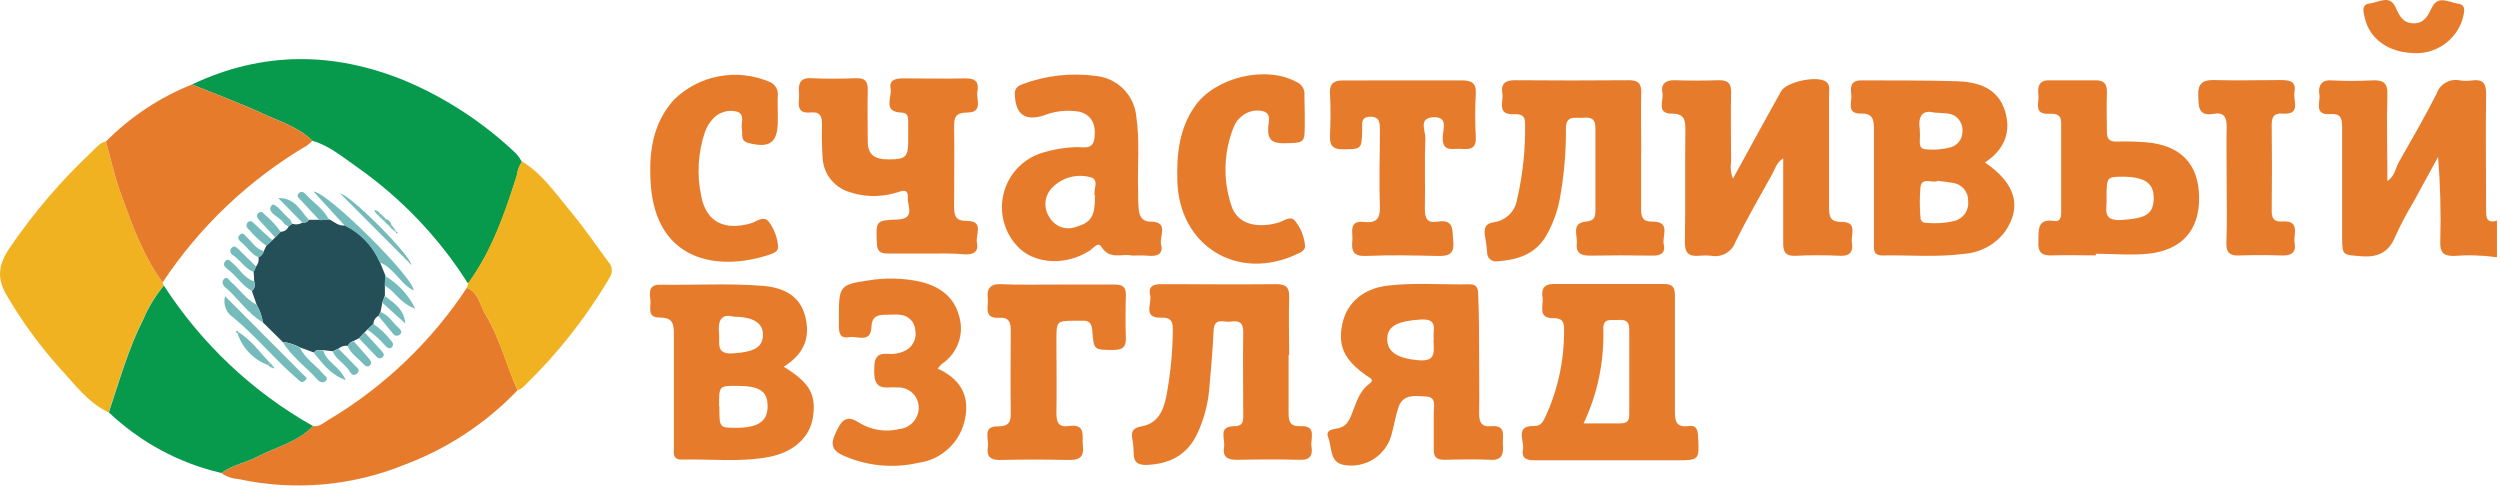 <svg width="311" height="61" viewBox="0 0 311 61" fill="none" xmlns="http://www.w3.org/2000/svg">
<g clip-path="url(#clip0_3_261)">
<path d="M310.62 32C308.834 31.752 307.027 31.698 305.23 31.84C303.92 31.84 303.54 31.38 303.57 30.09C303.668 26.565 303.578 23.036 303.3 19.52C302.26 21.414 301.227 23.304 300.2 25.19C299.388 26.538 298.654 27.93 298 29.36C297.17 31.41 295.81 32.06 293.66 31.87C291.51 31.68 291.36 31.87 291.36 29.54C291.36 24.93 291.36 20.33 291.36 15.72C291.36 14.62 291.09 14.1 289.9 14.19C287.77 14.35 288.7 12.69 288.53 11.73C288.36 10.77 288.73 9.91 290 10C291.689 10.085 293.381 10.085 295.07 10C296.49 9.91 297.07 10.34 296.99 11.84C296.89 15.33 296.99 18.84 296.99 22.53C297.93 21.89 297.99 20.95 298.37 20.25C299.99 17.41 301.62 14.58 303.1 11.68C303.291 11.092 303.693 10.595 304.229 10.285C304.764 9.975 305.395 9.874 306 10C306.521 10.075 307.049 10.075 307.57 10C308.87 9.84 309.28 10.36 309.27 11.68C309.2 16.46 309.27 21.24 309.27 26.02C309.27 27.02 309.27 27.86 310.67 27.43L310.62 32Z" fill="#E77B2C"/>
<path d="M23.88 10.51C32.6 6.38 41.42 6.4 50.29 10C55.458 12.171 60.186 15.269 64.24 19.14C64.507 19.446 64.739 19.782 64.93 20.14C64.575 20.67 64.353 21.277 64.28 21.91C62.8 26.58 61.22 31.2 58.28 35.22H58.19C54.586 29.536 49.892 24.622 44.38 20.76C42.63 19.54 40.97 18.12 38.86 17.51C37.12 15.8 34.8 15.11 32.68 14.13C29.8 12.81 26.81 11.7 23.88 10.51Z" fill="#07994C"/>
<path d="M13.51 51.31C10.9 50.07 9.25 47.74 7.37 45.72C4.921 42.982 2.751 40.007 0.89 36.84C-0.42 34.7 -0.25 32.98 1.2 30.84C4.183 26.462 7.637 22.424 11.5 18.8C12.01 18.33 12.43 17.73 13.18 17.6C13.77 19.7 14.23 21.86 14.97 23.91C16.38 27.81 17.74 31.74 20.23 35.13L20.36 35.54C19.323 36.779 18.474 38.164 17.84 39.65C15.94 43.37 14.83 47.38 13.51 51.31Z" fill="#F1B222"/>
<path d="M215.58 22.22C217.66 18.45 219.58 14.89 221.58 11.34C222.24 10.16 226.16 9.34 227.19 10.19C227.72 10.62 227.53 11.27 227.53 11.83C227.53 16.49 227.53 21.15 227.53 25.83C227.53 27.04 227.74 27.63 229.14 27.61C231.14 27.61 230.21 29.24 230.38 30.21C230.55 31.18 230.22 31.87 228.98 31.82C227.12 31.74 225.25 31.72 223.39 31.82C222.1 31.89 221.81 31.32 221.83 30.17C221.83 26.75 221.83 23.33 221.83 19.71C220.97 20.23 220.83 21.01 220.48 21.63C218.93 24.43 217.32 27.2 215.9 30.07C215.693 30.673 215.276 31.181 214.725 31.502C214.174 31.823 213.527 31.936 212.9 31.82C212.378 31.77 211.852 31.77 211.33 31.82C210.11 31.91 209.58 31.49 209.6 30.14C209.68 25.48 209.6 20.81 209.66 16.14C209.66 14.92 209.53 14.14 208.02 14.14C205.95 14.14 207.02 12.48 206.8 11.52C206.58 10.56 207.15 9.95 208.28 9.98C210.15 10.04 212.01 10.04 213.88 9.98C215.05 9.98 215.38 10.45 215.35 11.55C215.29 14.41 215.35 17.26 215.35 20.12C215.231 20.828 215.311 21.555 215.58 22.22Z" fill="#E77B2C"/>
<path d="M64.38 48.55C60.465 52.641 55.681 55.799 50.38 57.79C43.807 60.472 36.576 61.1 29.64 59.59C28.885 59.543 28.158 59.287 27.54 58.85C28.9 57.85 30.59 57.56 32.06 56.8C34.38 55.58 37.06 54.98 38.93 53C39.71 53.14 40.24 52.61 40.82 52.26C47.748 48.146 53.652 42.515 58.09 35.79C59.57 36.4 59.7 37.97 60.39 39.11C62.19 42.05 63 45.45 64.38 48.55Z" fill="#E77B2C"/>
<path d="M200.35 57.26H191.27C190.27 57.26 189.21 57.32 189.46 55.9C189.65 54.84 188.39 52.9 190.89 53C191.71 53 191.97 52.43 192.25 51.85C193.835 48.403 194.628 44.644 194.57 40.85C194.57 39.85 194.15 39.57 193.21 39.58C191.21 39.58 192.05 37.99 191.89 37.01C191.73 36.03 192.01 35.33 193.24 35.33C197.84 35.33 202.44 35.33 207.04 35.33C208.37 35.33 208.36 36.11 208.36 37.05C208.36 41.76 208.36 46.48 208.36 51.19C208.36 52.45 208.55 53.19 210.05 53C210.99 52.86 211.2 53.41 211.24 54.26C211.4 57.26 211.43 57.26 208.43 57.26H200.35ZM197 52.67C198.74 52.67 200.13 52.67 201.52 52.67C202.32 52.67 202.69 52.43 202.68 51.58C202.68 48.03 202.68 44.48 202.68 40.93C202.68 39.77 201.97 39.77 201.17 39.81C200.37 39.85 199.44 39.55 199.45 40.89C199.578 44.955 198.738 48.993 197 52.67Z" fill="#E77B2C"/>
<path d="M246.92 20.21C250.75 22.79 251.59 25.75 249.39 28.86C248.784 29.649 248.016 30.3 247.138 30.769C246.261 31.238 245.293 31.515 244.3 31.58C240.94 32.03 237.55 31.71 234.18 31.78C232.96 31.78 233.12 30.97 233.12 30.22C233.12 25.5 233.12 20.79 233.12 16.07C233.12 14.83 232.95 14.07 231.46 14.13C229.64 14.13 230.41 12.69 230.3 11.8C230.19 10.91 230.16 10 231.52 10C235.52 10 239.44 10 243.4 10.1C246.02 10.18 248.5 10.92 249.4 13.74C250.26 16.41 249.33 18.65 246.92 20.21ZM241.09 22.5C240.36 22.85 239.09 21.97 238.91 23.26C238.795 24.527 238.795 25.803 238.91 27.07C238.905 27.158 238.92 27.246 238.952 27.328C238.984 27.41 239.034 27.483 239.098 27.544C239.161 27.605 239.237 27.651 239.321 27.68C239.404 27.709 239.492 27.719 239.58 27.71C240.788 27.836 242.009 27.755 243.19 27.47C243.714 27.322 244.167 26.991 244.47 26.539C244.772 26.086 244.903 25.541 244.84 25C244.859 24.466 244.682 23.945 244.344 23.532C244.005 23.119 243.527 22.845 243 22.76C242.35 22.64 241.71 22.58 241.09 22.5ZM240.57 14C239.23 13.64 238.57 14.38 238.82 16.07C238.855 16.596 238.855 17.124 238.82 17.65C238.82 18.17 238.96 18.56 239.59 18.57C240.637 18.679 241.695 18.591 242.71 18.31C243.102 18.189 243.448 17.951 243.7 17.627C243.953 17.303 244.099 16.91 244.12 16.5C244.171 16.124 244.122 15.741 243.978 15.39C243.834 15.039 243.6 14.732 243.3 14.5C242.61 14 241.77 14.11 240.57 14Z" fill="#E77B2C"/>
<path d="M20.23 35.13C17.74 31.74 16.38 27.81 14.97 23.91C14.23 21.86 13.77 19.7 13.18 17.6C16.222 14.528 19.865 12.114 23.88 10.51C26.81 11.7 29.8 12.81 32.68 14.13C34.8 15.13 37.12 15.8 38.86 17.51C38.669 17.724 38.454 17.915 38.22 18.08C31.009 22.327 24.857 28.157 20.23 35.13Z" fill="#E77B2C"/>
<path d="M204.15 19C204.15 21.33 204.15 23.66 204.15 26C204.15 27.09 204.4 27.59 205.6 27.57C207.91 27.57 206.72 29.39 206.97 30.42C207.22 31.45 206.6 31.82 205.57 31.8C202.95 31.753 200.33 31.753 197.71 31.8C196.57 31.8 196.04 31.38 196.15 30.29C196.26 29.2 195.42 27.74 197.33 27.56C198.27 27.47 198.47 27.05 198.47 26.22C198.47 22.78 198.47 19.34 198.47 15.9C198.47 14.68 197.81 14.57 196.9 14.65C195.99 14.73 194.82 14.28 194.8 15.93C194.824 18.789 194.586 21.644 194.09 24.46C193.79 26.243 193.163 27.955 192.24 29.51C190.83 31.72 188.66 32.34 186.24 32.51C186.079 32.535 185.915 32.523 185.76 32.475C185.604 32.427 185.462 32.345 185.342 32.234C185.223 32.124 185.131 31.988 185.071 31.836C185.012 31.685 184.988 31.522 185 31.36C184.95 30.72 184.86 30.09 184.75 29.46C184.58 28.46 184.68 27.8 185.92 27.63C186.62 27.518 187.268 27.188 187.77 26.687C188.273 26.186 188.605 25.54 188.72 24.84C189.442 21.716 189.778 18.516 189.72 15.31C189.72 14.31 189.13 14.17 188.36 14.21C186.15 14.32 187.06 12.64 186.89 11.62C186.69 10.42 187.25 9.97 188.47 9.98C193.19 10.02 197.91 10.02 202.63 9.98C203.76 9.98 204.19 10.34 204.17 11.49C204.1 14 204.17 16.49 204.17 19.01L204.15 19Z" fill="#E77B2C"/>
<path d="M97.49 45.62C100.75 47.62 101.59 49.09 101.11 52.02C100.7 54.46 98.67 56.29 95.57 56.86C91.99 57.52 88.36 57.08 84.75 57.17C83.65 57.17 83.83 56.34 83.83 55.67C83.83 50.95 83.83 46.22 83.83 41.5C83.83 40.16 83.62 39.5 82.03 39.5C80.44 39.5 81 38.23 80.91 37.37C80.82 36.51 80.61 35.37 82.13 35.42C86.39 35.48 90.65 35.22 94.89 35.56C97.38 35.76 99.49 36.7 100.17 39.36C100.85 42.02 100 44.07 97.49 45.62ZM89.49 50.54C89.49 53.21 89.49 53.21 91.49 53.22C94.31 53.22 95.49 52.44 95.49 50.54C95.49 48.64 94.49 48 91.61 48C89.45 48 89.45 48 89.45 50.54H89.49ZM91.28 39.4C89.71 38.96 89.28 39.9 89.45 41.49C89.56 42.68 88.98 44.11 91.19 43.96C93.7 43.79 94.84 43.27 94.91 41.75C94.98 40.23 93.78 39.41 91.28 39.4Z" fill="#E77B2C"/>
<path d="M160.3 44.18C160.3 46.56 160.3 48.95 160.3 51.34C160.3 52.46 160.49 53.08 161.82 53.02C163.87 52.93 162.99 54.58 163.15 55.56C163.31 56.54 163.05 57.23 161.78 57.2C159.1 57.13 156.42 57.15 153.78 57.2C152.64 57.2 152.09 56.76 152.27 55.66C152.45 54.56 151.48 53.07 153.5 53.02C154.5 53.02 154.66 52.6 154.66 51.74C154.66 48.25 154.6 44.74 154.66 41.26C154.66 40.05 154.05 39.87 153.14 40.01C152.23 40.15 151.05 39.39 150.97 41.15C150.86 43.65 150.63 46.15 150.41 48.63C150.229 50.433 149.749 52.194 148.99 53.84C147.75 56.6 145.49 57.74 142.58 57.84C141.58 57.84 141.04 57.52 141.03 56.46C141.03 55.877 140.98 55.295 140.88 54.72C140.68 53.72 140.88 53.23 142 53.04C144.06 52.68 144.75 51.04 145.1 49.25C145.617 46.5 145.885 43.708 145.9 40.91C145.9 39.83 145.51 39.48 144.47 39.52C142.1 39.6 143.32 37.76 143.08 36.74C142.79 35.5 143.59 35.34 144.62 35.35C149.34 35.35 154.06 35.4 158.78 35.35C160.02 35.35 160.4 35.77 160.37 36.97C160.3 39.36 160.37 41.75 160.37 44.14L160.3 44.18Z" fill="#E77B2C"/>
<path d="M115.3 31.54C113.67 31.54 112.04 31.54 110.41 31.54C109.41 31.54 109.11 31.18 109.08 30.21C108.97 27.46 108.92 27.41 111.66 27.31C113.9 27.22 112.87 25.58 112.93 24.61C113.02 23.2 111.93 23.89 111.32 24.02C109.405 24.569 107.366 24.502 105.49 23.83C104.6 23.526 103.823 22.96 103.259 22.207C102.696 21.455 102.372 20.55 102.33 19.61C102.237 18.216 102.213 16.817 102.26 15.42C102.26 14.42 101.97 13.88 100.87 13.99C98.82 14.19 99.49 12.65 99.4 11.62C99.31 10.59 99.4 9.62 100.91 9.73C102.77 9.81 104.64 9.8 106.5 9.73C107.71 9.68 107.98 10.22 107.95 11.3C107.89 13.39 107.95 15.49 107.95 17.59C107.95 19.22 108.75 19.84 110.58 19.83C112.66 19.83 112.97 19.52 112.98 17.61C112.98 16.79 112.98 15.98 112.98 15.16C112.98 14.34 112.85 14 112 14C109.78 13.83 111 12.08 110.79 11C110.58 9.92 111.47 9.75 112.35 9.75C114.97 9.75 117.59 9.81 120.21 9.75C121.48 9.75 121.78 10.36 121.59 11.36C121.4 12.36 122.37 14 120.3 14C118.9 14 118.67 14.59 118.69 15.79C118.75 19.11 118.69 22.44 118.69 25.79C118.69 26.93 118.98 27.51 120.25 27.48C122.49 27.48 121.33 29.19 121.53 30.17C121.77 31.31 121.13 31.69 120.01 31.64C118.45 31.49 116.88 31.54 115.3 31.54Z" fill="#E77B2C"/>
<path d="M184 44.17C184 46.56 184.05 48.95 184 51.34C184 52.49 184.24 53.14 185.53 53.02C187.45 52.85 186.88 54.3 186.96 55.3C187.04 56.3 186.96 57.3 185.46 57.2C183.54 57.11 181.61 57.15 179.69 57.2C178.69 57.2 178.33 56.84 178.36 55.87C178.36 54.35 178.36 52.87 178.36 51.32C178.36 50.53 178.74 49.38 177.36 49.32C175.98 49.26 174.61 49 174 50.58C173.62 51.67 173.44 52.83 173.14 53.95C172.827 55.242 172.03 56.365 170.914 57.087C169.798 57.809 168.447 58.075 167.14 57.83C165.36 57.48 165.72 55.65 165.24 54.45C164.83 53.45 165.84 53.4 166.49 53.27C167.42 53.08 167.8 52.4 168.12 51.62C168.69 50.23 169.02 48.72 170.35 47.74C171.08 47.21 170.35 47.01 170.01 46.74C167.18 44.74 166.38 43.01 167.01 40.17C167.61 37.61 169.62 35.87 172.7 35.52C176.07 35.14 179.46 35.43 182.84 35.37C183.84 35.37 183.89 36.04 183.89 36.79C184 39.27 184 41.72 184 44.17ZM178.36 42.17C178.17 41.17 179.07 39.6 176.72 39.75C173.89 39.93 172.59 40.54 172.57 42.16C172.55 43.78 173.87 44.61 176.52 44.82C178.81 45 178.31 43.56 178.34 42.19L178.36 42.17Z" fill="#E77B2C"/>
<path d="M38.93 53C37.03 55 34.38 55.57 32.06 56.79C30.59 57.55 28.9 57.84 27.54 58.84C22.284 57.622 17.45 55.019 13.54 51.3C14.86 47.37 15.97 43.36 17.87 39.64C18.504 38.154 19.353 36.77 20.39 35.53C25.065 42.769 31.427 48.764 38.93 53Z" fill="#07994C"/>
<path d="M140.8 31.79C139.62 31.5 138.04 32.39 137 30.68C136.6 30.03 136 30.89 135.57 31.17C132.8 32.97 129.13 32.92 126.94 31.01C126.049 30.194 125.381 29.163 125.001 28.015C124.62 26.868 124.539 25.642 124.766 24.455C124.992 23.268 125.519 22.158 126.295 21.231C127.071 20.305 128.071 19.592 129.2 19.16C130.747 18.63 132.365 18.34 134 18.3C134.85 18.3 136 18.64 136.15 17.18C136.37 15.43 135.76 14.28 134.29 13.9C132.789 13.639 131.244 13.802 129.83 14.37C127.48 15.09 126.32 14.24 126.24 11.68C126.24 10.93 126.65 10.68 127.24 10.45C130.153 9.377 133.284 9.034 136.36 9.45C137.654 9.583 138.862 10.163 139.775 11.09C140.687 12.017 141.248 13.234 141.36 14.53C141.81 17.6 141.48 20.7 141.58 23.78C141.58 24.54 141.58 25.29 141.66 26.05C141.74 26.81 142.01 27.57 143.13 27.57C145.48 27.57 144.19 29.41 144.44 30.43C144.74 31.63 143.94 31.91 142.9 31.82C142.23 31.75 141.59 31.79 140.8 31.79ZM136.22 24.39C135.87 23.7 136.95 22.27 135.51 22.01C134.715 21.82 133.886 21.832 133.097 22.047C132.309 22.262 131.588 22.673 131 23.24C130.475 23.718 130.143 24.37 130.065 25.076C129.988 25.781 130.171 26.49 130.58 27.07C130.911 27.631 131.433 28.053 132.05 28.261C132.667 28.468 133.338 28.447 133.94 28.2C135.75 27.65 136.22 26.89 136.22 24.39Z" fill="#E77B2C"/>
<path d="M64.38 48.55C62.95 45.45 62.19 42.05 60.38 39.11C59.69 37.97 59.56 36.4 58.08 35.79C58.15 35.6 58.22 35.41 58.28 35.22V35.15C61.19 31.15 62.77 26.51 64.28 21.84C64.353 21.207 64.575 20.6 64.93 20.07C67.52 21.65 69.17 24.16 71.07 26.4C72.71 28.4 74.14 30.48 75.65 32.55C75.901 32.794 76.061 33.117 76.103 33.465C76.145 33.812 76.066 34.164 75.88 34.46C72.904 39.526 69.243 44.157 65 48.22C64.813 48.364 64.604 48.476 64.38 48.55Z" fill="#F1B222"/>
<path d="M260.72 31.77C258.91 31.77 257.1 31.71 255.3 31.77C254.03 31.83 253.5 31.42 253.57 30.09C253.64 28.76 253.3 27.14 255.57 27.49C256.25 27.6 256.41 27.06 256.41 26.49C256.41 22.76 256.41 19.04 256.41 15.31C256.41 14.19 255.73 14.13 254.91 14.16C252.91 14.25 253.7 12.76 253.58 11.82C253.46 10.88 253.58 9.94 254.96 9.99C256.82 9.99 258.69 9.99 260.55 9.99C261.81 9.94 262.16 10.5 262.1 11.67C262.03 13.24 262.1 14.81 262.1 16.38C262.1 17.28 262.4 17.64 263.31 17.61C264.534 17.575 265.759 17.605 266.98 17.7C271.29 18.07 273.51 20.39 273.57 24.52C273.63 28.65 271.39 31.16 267.17 31.57C265.04 31.77 262.87 31.57 260.72 31.57V31.77ZM262.05 24.65C262.17 25.87 261.37 27.51 263.86 27.37C266.86 27.19 267.86 26.68 267.92 24.77C267.98 22.86 266.92 22 264.06 21.98C262.07 22 262.07 22 262.05 24.65Z" fill="#E77B2C"/>
<path d="M174.49 10C176.94 10 179.39 10 181.83 10C183.06 10 183.66 10.31 183.59 11.67C183.49 13.472 183.49 15.278 183.59 17.08C183.67 18.66 182.69 18.58 181.66 18.52C180.63 18.46 179.48 18.94 179.47 17.15C179.47 16.15 180.26 14.44 178.22 14.59C176.42 14.72 177.36 16.34 177.32 17.23C177.18 20.13 177.32 23.05 177.25 25.96C177.25 27.12 177.51 27.79 178.79 27.58C181.02 27.2 180.63 28.76 180.79 30.08C180.94 31.7 180.1 31.87 178.79 31.84C175.79 31.77 172.84 31.71 169.88 31.84C168.33 31.9 168.1 31.17 168.23 29.96C168.34 28.96 167.67 27.38 169.72 27.61C171.28 27.79 171.72 27.14 171.66 25.61C171.54 22.47 171.66 19.32 171.66 16.18C171.66 15.33 171.66 14.51 170.46 14.52C169.26 14.53 169.46 15.41 169.46 16.12C169.39 18.61 169.39 18.55 167.04 18.57C165.79 18.57 165.41 18.1 165.45 16.92C165.52 15.17 165.55 13.42 165.45 11.67C165.38 10.31 165.98 9.98 167.21 10.01C169.6 10 172 10 174.49 10Z" fill="#E77B2C"/>
<path d="M116.65 45.86C119.38 47.09 120.65 49.13 120.06 52.06C119.792 53.48 119.081 54.778 118.03 55.769C116.98 56.761 115.643 57.394 114.21 57.58C111.057 58.3 107.755 57.967 104.81 56.63C103.05 55.8 103.51 54.75 104.18 53.38C104.85 52.01 105.59 51.73 106.85 52.57C107.588 53.03 108.41 53.338 109.269 53.477C110.127 53.616 111.005 53.583 111.85 53.38C112.559 53.314 113.213 52.97 113.669 52.422C114.124 51.875 114.344 51.169 114.28 50.46C114.212 49.812 113.896 49.215 113.399 48.794C112.901 48.373 112.26 48.16 111.61 48.2C111.26 48.175 110.91 48.175 110.56 48.2C109.02 48.31 108.74 47.45 108.75 46.13C108.76 44.81 108.84 43.9 110.47 44.02C111.154 44.086 111.844 43.973 112.47 43.69C112.96 43.483 113.365 43.116 113.619 42.65C113.873 42.183 113.962 41.644 113.87 41.12C113.848 40.623 113.646 40.15 113.303 39.789C112.959 39.429 112.496 39.206 112 39.16C111.37 39.09 110.73 39.16 110.09 39.16C109.09 39.16 108.45 39.45 108.41 40.64C108.34 42.76 106.67 41.76 105.64 41.94C104.43 42.16 104.34 41.32 104.36 40.43C104.36 39.96 104.36 39.5 104.36 39.03C104.36 35.63 104.57 35.37 108 34.89C110.191 34.52 112.433 34.581 114.6 35.07C116.92 35.66 118.67 36.92 119.3 39.27C119.643 40.366 119.621 41.544 119.236 42.626C118.852 43.708 118.127 44.636 117.17 45.27C116.976 45.447 116.802 45.645 116.65 45.86Z" fill="#E77B2C"/>
<path d="M131.54 35.4C133.93 35.4 136.31 35.4 138.7 35.4C139.7 35.4 140.08 35.73 140.06 36.72C140.01 38.52 140 40.33 140.06 42.13C140.06 43.23 139.59 43.51 138.58 43.53C136.1 43.53 136.07 43.61 135.88 41.12C135.82 40.25 135.5 39.83 134.61 39.9C134.37 39.9 134.14 39.9 133.91 39.9C131.43 39.9 131.42 39.9 131.42 42.3C131.42 45.3 131.47 48.36 131.42 51.39C131.42 52.55 131.68 53.18 132.96 53C135.16 52.68 134.57 54.29 134.71 55.47C134.88 56.93 134.2 57.25 132.89 57.22C130.04 57.15 127.19 57.16 124.33 57.22C123.13 57.22 122.72 56.69 122.89 55.64C123.06 54.59 122.14 53 124.16 53.04C125.58 53.04 125.76 52.42 125.74 51.24C125.68 47.92 125.74 44.6 125.74 41.24C125.74 40.17 125.62 39.45 124.26 39.53C122.26 39.65 123.02 38.03 122.88 37.04C122.74 36.05 123.13 35.31 124.41 35.35C126.76 35.45 129.15 35.4 131.54 35.4Z" fill="#E77B2C"/>
<path d="M96.76 14.11V15C96.76 17.77 95.76 18.48 93.08 17.78C92.08 17.51 92.42 16.78 92.29 16.11C92.12 15.33 92.78 14.17 91.61 13.87C91.067 13.741 90.498 13.766 89.968 13.943C89.438 14.12 88.967 14.441 88.61 14.87C88.222 15.302 87.92 15.805 87.72 16.35C86.82 18.959 86.658 21.765 87.25 24.46C87.86 27.61 90.13 28.71 93.35 27.8C94.09 27.59 94.94 26.8 95.6 27.53C96.272 28.417 96.684 29.473 96.79 30.58C96.89 31.21 96.33 31.49 95.79 31.66C89.33 33.83 81.6 32.54 80.95 22.89C80.7 19.09 81.13 15.41 83.84 12.4C85.368 10.907 87.302 9.897 89.401 9.497C91.5 9.097 93.67 9.324 95.64 10.15C95.999 10.269 96.306 10.508 96.51 10.827C96.714 11.145 96.802 11.524 96.76 11.9C96.71 12.59 96.76 13.35 96.76 14.11Z" fill="#E77B2C"/>
<path d="M162.31 14.09C162.31 14.49 162.31 14.9 162.31 15.31C162.31 17.84 162.31 17.77 159.7 17.82C158.29 17.82 157.7 17.43 157.76 15.95C157.76 15.23 158.25 14.16 157.15 13.84C156.666 13.717 156.16 13.717 155.676 13.839C155.193 13.961 154.747 14.202 154.38 14.54C154.021 14.839 153.734 15.215 153.54 15.64C152.227 18.784 152.095 22.297 153.17 25.53C153.86 27.77 156.1 28.46 158.88 27.74C159.59 27.56 160.43 26.84 161 27.36C161.731 28.205 162.191 29.25 162.32 30.36C162.49 31.09 161.91 31.36 161.32 31.62C153.97 35.07 146.69 30.62 146.46 22.52C146.37 19.2 146.67 16.02 148.66 13.19C151.16 9.62 157.46 8.1 161.27 10.19C161.596 10.316 161.87 10.546 162.051 10.845C162.232 11.143 162.309 11.493 162.27 11.84C162.27 12.57 162.31 13.33 162.31 14.09Z" fill="#E77B2C"/>
<path d="M277 22.88C277 20.5 276.95 18.11 277 15.73C277 14.5 276.59 13.95 275.39 14.16C273.39 14.5 273.52 13.21 273.46 11.85C273.4 10.49 273.96 9.92 275.38 9.96C278.17 10.04 280.96 9.96 283.75 9.96C284.83 9.96 285.69 10.11 285.43 11.45C285.22 12.45 286.34 14.31 283.96 14.13C282.85 14.05 282.59 14.57 282.6 15.59C282.64 19.137 282.64 22.683 282.6 26.23C282.6 27.23 282.94 27.62 283.91 27.55C286.22 27.39 285.27 29.16 285.45 30.22C285.66 31.49 284.97 31.82 283.82 31.78C282.08 31.72 280.33 31.72 278.59 31.78C277.4 31.83 276.92 31.44 276.96 30.19C277.06 27.77 277 25.32 277 22.88Z" fill="#E77B2C"/>
<path d="M300.19 6.6C297.11 6.51 294.76 4.82 294.19 2.25C294.03 1.56 293.67 0.56 294.8 0.43C295.93 0.3 297.28 -0.7 298 0.9C298.49 1.98 298.93 2.9 300.28 2.9C301.63 2.9 302.04 1.9 302.55 0.9C303.33 -0.66 304.72 0.33 305.79 0.46C306.86 0.59 306.54 1.58 306.36 2.31C305.974 3.621 305.152 4.761 304.03 5.541C302.908 6.321 301.553 6.695 300.19 6.6Z" fill="#E77B2C"/>
<path d="M58.29 35.22L58.22 35.12L58.31 35.15L58.29 35.22Z" fill="#E77B2C"/>
<path d="M35.16 42.53L32.71 40.11C32.585 39.344 32.324 38.605 31.94 37.93C31.74 37.35 31.53 36.78 31.33 36.2C31.506 36.062 31.63 35.868 31.682 35.65C31.735 35.433 31.713 35.204 31.62 35C31.62 34.61 31.57 34.22 31.55 33.83C31.65 33.6 31.76 33.37 31.86 33.15C31.989 32.991 32.082 32.806 32.134 32.608C32.186 32.409 32.195 32.202 32.16 32C32.322 31.932 32.467 31.827 32.581 31.694C32.696 31.56 32.778 31.401 32.82 31.23L33.13 30.57L33.88 29.88L34.23 29.53L34.91 28.83C35.126 28.831 35.337 28.766 35.515 28.645C35.694 28.524 35.831 28.351 35.91 28.15L36.36 27.84C36.57 27.908 36.792 27.93 37.011 27.904C37.231 27.878 37.442 27.805 37.63 27.69C37.785 27.721 37.945 27.703 38.089 27.641C38.234 27.578 38.356 27.474 38.44 27.34H39.77L40.94 27.28C41.58 27.57 42.11 28.19 42.94 28.03C44.874 28.979 46.403 30.59 47.25 32.57L47.94 34.27L47.88 35.46C47.88 35.89 47.88 36.33 47.88 36.77C47.78 37.04 47.67 37.32 47.57 37.6L47.35 38.75L47.11 39.28C46.918 39.368 46.754 39.508 46.639 39.686C46.524 39.863 46.462 40.069 46.46 40.28L45.72 40.98L45.39 41.32L44.68 42.06L44.02 42.4C43.857 42.442 43.705 42.519 43.575 42.626C43.446 42.733 43.342 42.868 43.27 43.02C43.069 42.993 42.864 43.008 42.67 43.065C42.475 43.121 42.294 43.219 42.14 43.35L41.41 43.7L40.24 43.56C39.81 43.56 39.37 43.4 39.06 43.85L37.34 43.23C36.665 42.859 35.925 42.621 35.16 42.53Z" fill="#244E58"/>
<path d="M47.22 32.63C46.373 30.65 44.844 29.039 42.91 28.09L39 23.83C40.7 23.83 51.47 34.53 51.46 36.14C49.75 35.28 49 33.31 47.22 32.63Z" fill="#76BBBB"/>
<path d="M28 36.84L37.83 46.71C37.96 46.84 38.3 47.01 38.04 47.25C37.78 47.49 37.59 47.67 37.29 47.4C36.99 47.13 36.42 46.64 35.99 46.24C33.62 44.03 31.51 41.55 28.99 39.47C28.566 39.195 28.241 38.791 28.063 38.318C27.885 37.845 27.863 37.327 28 36.84Z" fill="#76BBBB"/>
<path d="M42.32 24.07C43.68 24.32 51 31.68 51.19 32.97L42.32 24.07Z" fill="#76BBBB"/>
<path d="M35.16 42.53C35.925 42.638 36.662 42.893 37.33 43.28C37.97 44.63 39.27 45.4 40.19 46.51C40.4 46.75 40.86 46.98 40.56 47.34C40.26 47.7 39.81 47.57 39.5 47.23C38.08 45.64 36.28 44.4 35.16 42.53Z" fill="#76BBBB"/>
<path d="M31.94 37.93C32.324 38.605 32.585 39.343 32.71 40.11C30.82 39.02 29.64 37.11 28.03 35.75C27.7 35.46 27.51 35.01 27.9 34.68C28.29 34.35 28.48 34.85 28.71 35.05C29.81 36 30.62 37.24 31.94 37.93Z" fill="#76BBBB"/>
<path d="M33.33 45.41C32.447 45.081 31.649 44.557 30.995 43.879C30.341 43.201 29.847 42.385 29.55 41.49L29.7 41.34C31.29 42.34 32.33 43.84 33.59 45.15L33.33 45.41Z" fill="#76BBBB"/>
<path d="M47.85 35.52L47.91 34.33C49.526 35.292 50.829 36.703 51.66 38.39C49.73 37.74 49.12 36.19 47.85 35.52Z" fill="#76BBBB"/>
<path d="M40.92 27.34L39.75 27.4C38.97 26.56 38.18 25.73 37.41 24.89C37.19 24.66 36.81 24.41 37.16 24.05C37.51 23.69 37.82 23.93 38.06 24.19C39 25.23 40.28 26 40.92 27.34Z" fill="#76BBBB"/>
<path d="M31.62 35C31.71 35.203 31.731 35.429 31.678 35.645C31.626 35.86 31.503 36.052 31.33 36.19C30.09 35.52 29.39 34.25 28.27 33.45C27.87 33.17 27.7 32.81 28.06 32.45C28.42 32.09 28.66 32.51 28.92 32.72C29.83 33.48 30.4 34.64 31.62 35Z" fill="#76BBBB"/>
<path d="M33.88 29.89L33.13 30.58C32.3 29.978 31.551 29.272 30.9 28.48C30.828 28.431 30.769 28.366 30.728 28.289C30.687 28.212 30.666 28.127 30.666 28.04C30.666 27.953 30.687 27.867 30.728 27.791C30.769 27.714 30.828 27.648 30.9 27.6C31.19 27.38 31.41 27.6 31.63 27.82C32.36 28.52 33.12 29.2 33.88 29.89Z" fill="#76BBBB"/>
<path d="M45.71 41L46.45 40.3C47.262 40.849 47.981 41.524 48.58 42.3C48.83 42.55 49.05 42.89 48.74 43.2C48.43 43.51 48.13 43.2 47.89 42.96C47.247 42.22 46.514 41.562 45.71 41Z" fill="#76BBBB"/>
<path d="M44.67 42.11L45.38 41.37L47.49 43.68C47.69 43.9 47.88 44.14 47.6 44.43C47.547 44.481 47.484 44.52 47.415 44.545C47.346 44.569 47.272 44.578 47.199 44.572C47.126 44.565 47.055 44.543 46.991 44.506C46.928 44.47 46.873 44.42 46.83 44.36C46.1 43.62 45.39 42.86 44.67 42.11Z" fill="#76BBBB"/>
<path d="M39.05 43.9C39.36 43.45 39.8 43.56 40.23 43.61C40.59 45.06 42.23 45.5 43.01 47.29C41 46.54 40.08 45.13 39.05 43.9Z" fill="#76BBBB"/>
<path d="M34.91 28.84L34.23 29.54C33.57 28.82 32.92 28.1 32.23 27.37C32 27.1 31.8 26.76 32.17 26.48C32.54 26.2 32.72 26.48 32.91 26.68C33.677 27.3 34.35 28.028 34.91 28.84Z" fill="#76BBBB"/>
<path d="M43.26 43.07C43.331 42.918 43.436 42.783 43.566 42.676C43.695 42.569 43.847 42.492 44.01 42.45L45.83 44.53C46.05 44.79 46.34 45.09 46.05 45.43C45.76 45.77 45.41 45.51 45.18 45.26C44.53 44.54 43.64 44 43.26 43.07Z" fill="#76BBBB"/>
<path d="M38.42 27.35C38.336 27.484 38.214 27.588 38.069 27.651C37.925 27.713 37.765 27.731 37.61 27.7L34.61 24.63C36.71 24.6 37.38 26.23 38.42 27.35Z" fill="#76BBBB"/>
<path d="M31.86 33.16C31.76 33.38 31.65 33.61 31.55 33.84C30.44 33.4 29.87 32.29 28.89 31.68C28.816 31.631 28.755 31.564 28.713 31.486C28.671 31.407 28.648 31.319 28.648 31.23C28.648 31.141 28.671 31.053 28.713 30.975C28.755 30.896 28.816 30.829 28.89 30.78C29.18 30.52 29.42 30.78 29.62 30.96L31.86 33.16Z" fill="#76BBBB"/>
<path d="M47.56 37.66C47.66 37.38 47.77 37.1 47.87 36.83C49.03 37.69 50.29 38.49 50.42 40.24L47.56 37.66Z" fill="#76BBBB"/>
<path d="M41.4 43.75L42.13 43.4C42.82 44.1 43.52 44.79 44.19 45.51C44.44 45.77 44.93 46.06 44.36 46.51C44.01 46.77 43.76 46.63 43.53 46.26C43 45.28 41.85 44.79 41.4 43.75Z" fill="#76BBBB"/>
<path d="M32.82 31.24C32.778 31.411 32.696 31.57 32.581 31.703C32.467 31.837 32.322 31.942 32.16 32.01C31.28 31.64 30.8 30.8 30.1 30.21C29.81 29.96 29.39 29.61 29.83 29.21C30.27 28.81 30.46 29.3 30.71 29.52C31.39 30.12 31.84 31 32.82 31.24Z" fill="#76BBBB"/>
<path d="M47.1 39.34L47.34 38.81C48.34 39.19 48.82 40.09 49.55 40.74C49.79 40.96 50.12 41.28 49.76 41.61C49.696 41.67 49.619 41.714 49.535 41.74C49.451 41.765 49.363 41.772 49.276 41.758C49.189 41.745 49.107 41.712 49.035 41.662C48.963 41.612 48.903 41.546 48.86 41.47C48.28 40.75 47.69 40.05 47.1 39.34Z" fill="#76BBBB"/>
<path d="M36.34 27.85L35.89 28.16C35.7 28.04 35.43 27.96 35.33 27.79C34.83 26.95 33.08 26.49 33.78 25.55C34.17 25.03 35.23 26.64 36.02 27.25C36.19 27.38 36.24 27.65 36.34 27.85Z" fill="#76BBBB"/>
<path d="M48 27.25C48.17 27.291 48.324 27.381 48.444 27.509C48.563 27.637 48.641 27.797 48.67 27.97L48.47 28.17L47.77 27.48L48 27.25Z" fill="#76BBBB"/>
<path d="M47.66 26.88C47.77 27.01 47.88 27.13 48 27.25L47.77 27.48L47.4 27.15L47.66 26.88Z" fill="#76BBBB"/>
<path d="M47.29 26.56L47.66 26.89C47.568 26.972 47.482 27.058 47.4 27.15C47.28 27.03 47.17 26.91 47.05 26.8L47.29 26.56Z" fill="#76BBBB"/>
<path d="M46.7 26.45L46.56 26.1L46.93 26.21L46.7 26.45Z" fill="#76BBBB"/>
<path d="M49.27 28.78L49.49 28.95C49.28 29.18 49.28 28.95 49.22 28.82L49.27 28.78Z" fill="#76BBBB"/>
<path d="M49.22 28.82L48.8 28.54L49 28.35L49.27 28.78L49.22 28.82Z" fill="#76BBBB"/>
<path d="M29.55 41.49C29.41 41.39 29.25 41.29 29.48 41.12C29.48 41.12 29.62 41.27 29.7 41.34L29.55 41.49Z" fill="#76BBBB"/>
<path d="M47.05 26.8L46.7 26.44L46.93 26.21L47.29 26.56L47.05 26.8Z" fill="#76BBBB"/>
<path d="M48.8 28.54L48.47 28.17L48.67 27.97L49 28.35L48.8 28.54Z" fill="#76BBBB"/>
<path d="M33.71 45.74L33.33 45.41C33.42 45.33 33.5 45.24 33.59 45.15L33.95 45.5L33.71 45.74Z" fill="#76BBBB"/>
<path d="M34 45.5L34.13 45.84L33.76 45.74L34 45.5Z" fill="#76BBBB"/>
</g>
<defs>
<clipPath id="clip0_3_261">
<rect width="310.62" height="60.39" fill="white"/>
</clipPath>
</defs>
</svg>
